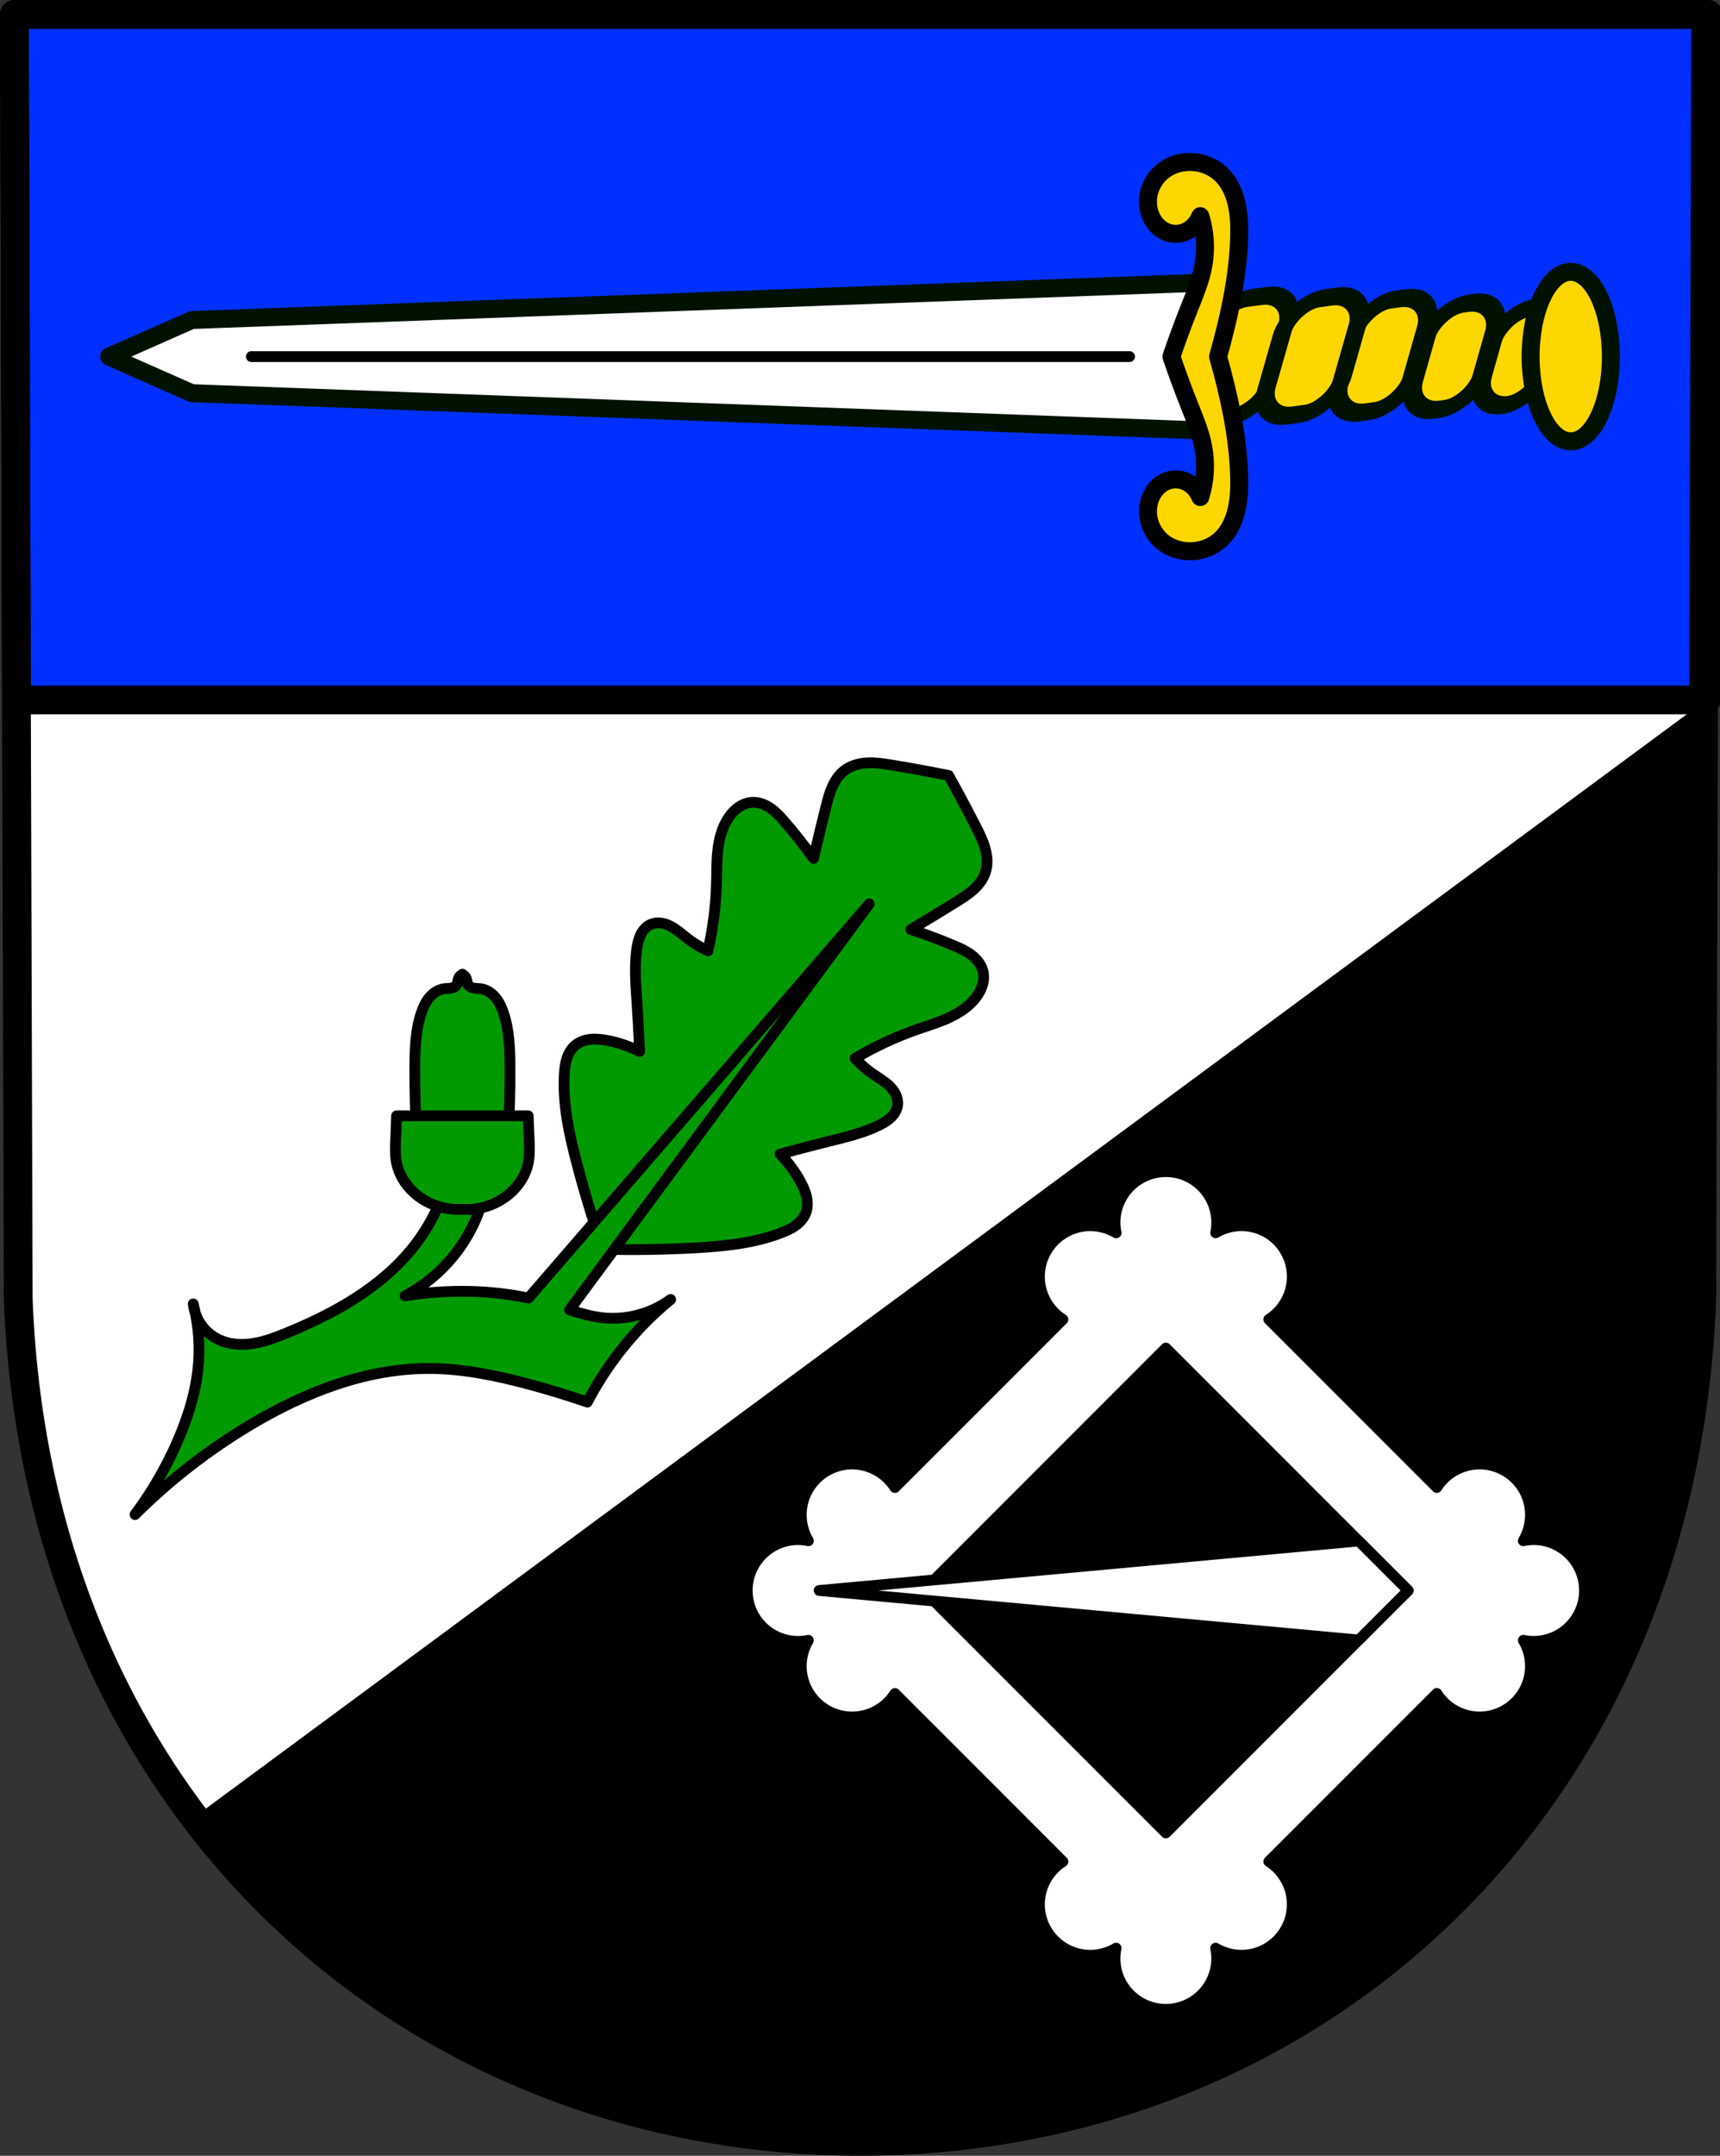 <?xml version="1.0" encoding="UTF-8" standalone="no"?>
<!-- Created with Inkscape (http://www.inkscape.org/) -->

<svg
   xmlns:dc="http://purl.org/dc/elements/1.1/"
   xmlns:cc="http://creativecommons.org/ns#"
   xmlns:rdf="http://www.w3.org/1999/02/22-rdf-syntax-ns#"
   xmlns:svg="http://www.w3.org/2000/svg"
   xmlns="http://www.w3.org/2000/svg"
   xmlns:sodipodi="http://sodipodi.sourceforge.net/DTD/sodipodi-0.dtd"
   xmlns:inkscape="http://www.inkscape.org/namespaces/inkscape"
   width="126.655mm"
   height="158.658mm"
   viewBox="0 0 126.655 158.658"
   version="1.1"
   id="svg865"
   inkscape:version="0.92.5 (2060ec1f9f, 2020-04-08)"
   sodipodi:docname="DEU Morscheid COA.svg">
  <rect x="0" y="0" width="126.655" height="158.658" fill="#333333" stroke="none"/>
  <defs
     id="defs859">
    <inkscape:path-effect
       effect="spiro"
       id="path-effect1891"
       is_visible="true" />
    <inkscape:path-effect
       effect="spiro"
       id="path-effect1887"
       is_visible="true" />
    <inkscape:path-effect
       effect="spiro"
       id="path-effect1831"
       is_visible="true" />
    <inkscape:path-effect
       effect="spiro"
       id="path-effect1787"
       is_visible="true" />
    <inkscape:path-effect
       effect="spiro"
       id="path-effect1764"
       is_visible="true" />
    <inkscape:path-effect
       effect="spiro"
       id="path-effect3644"
       is_visible="true" />
    <inkscape:path-effect
       effect="spiro"
       id="path-effect3636"
       is_visible="true" />
    <inkscape:path-effect
       effect="spiro"
       id="path-effect3544"
       is_visible="true" />
    <inkscape:path-effect
       effect="spiro"
       id="path-effect3466"
       is_visible="true" />
    <inkscape:path-effect
       effect="spiro"
       id="path-effect3544-2"
       is_visible="true" />
    <inkscape:path-effect
       effect="spiro"
       id="path-effect3644-8"
       is_visible="true" />
    <inkscape:path-effect
       effect="spiro"
       id="path-effect3644-3"
       is_visible="true" />
    <inkscape:path-effect
       effect="spiro"
       id="path-effect3636-0"
       is_visible="true" />
    <inkscape:path-effect
       effect="spiro"
       id="path-effect1727-0-1"
       is_visible="true" />
    <inkscape:path-effect
       effect="spiro"
       id="path-effect1731-8-3"
       is_visible="true" />
    <inkscape:path-effect
       effect="spiro"
       id="path-effect1727-3"
       is_visible="true" />
    <inkscape:path-effect
       effect="spiro"
       id="path-effect1731-7"
       is_visible="true" />
    <inkscape:path-effect
       effect="spiro"
       id="path-effect841-8"
       is_visible="true" />
    <inkscape:path-effect
       effect="spiro"
       id="path-effect1764-9"
       is_visible="true" />
    <inkscape:path-effect
       effect="spiro"
       id="path-effect1787-3"
       is_visible="true" />
    <inkscape:path-effect
       effect="spiro"
       id="path-effect1831-0"
       is_visible="true" />
  </defs>
  <sodipodi:namedview
     id="base"
     pagecolor="#ffffff"
     bordercolor="#666666"
     borderopacity="1.0"
     inkscape:pageopacity="0.0"
     inkscape:pageshadow="2"
     inkscape:zoom="1.3224365"
     inkscape:cx="239.34778"
     inkscape:cy="299.82534"
     inkscape:document-units="mm"
     inkscape:current-layer="layer1"
     showgrid="false"
     inkscape:window-width="1920"
     inkscape:window-height="1046"
     inkscape:window-x="-11"
     inkscape:window-y="-11"
     inkscape:window-maximized="1"
     fit-margin-top="0"
     fit-margin-left="0"
     fit-margin-right="0"
     fit-margin-bottom="0"
     inkscape:snap-global="false"
     inkscape:snap-midpoints="true"
     inkscape:snap-smooth-nodes="true"
     inkscape:object-paths="false" />
  <g
     inkscape:label="Ebene 1"
     inkscape:groupmode="layer"
     id="layer1"
     transform="translate(-32.461,171.173)">
    <path
       style="fill:#ffffff;fill-rule:evenodd;stroke:none;stroke-width:2.117;stroke-linecap:round;stroke-linejoin:round;stroke-miterlimit:4;stroke-dasharray:none;stroke-opacity:1"
       inkscape:connector-curvature="0"
       d="m 158.057,-170.115 -0.285,94.538 c -1.386,37.541 -28.772,61.981 -61.984,62.002 -33.182,-0.046 -60.579,-24.497 -61.984,-62.002 l -0.285,-94.538 h 62.268 z"
       id="path10563-0-6-2-6-6-9"
       sodipodi:nodetypes="ccccccc" />
    <path
       style="opacity:1;fill:#0030ff;fill-opacity:1;fill-rule:evenodd;stroke:#000000;stroke-width:8;stroke-linecap:round;stroke-linejoin:round;stroke-miterlimit:4;stroke-dasharray:none;stroke-opacity:1;paint-order:normal"
       d="M 4 4 L 4.574 194.381 L 474.121 194.381 L 474.695 4 L 239.342 4 L 4 4 z "
       transform="matrix(0.265,0,0,0.265,32.461,-171.173)"
       id="rect2627" />
    <path
       style="fill:#000000;stroke:none;stroke-width:5;stroke-linecap:round;stroke-linejoin:round;stroke-miterlimit:4;stroke-dasharray:none;stroke-opacity:1"
       d="M 474.121 194.381 L 53.676 504.9 C 96.682 562.194 164.069 595.546 239.348 595.65 C 364.873 595.571 468.38 503.198 473.619 361.311 L 474.121 194.387 L 474.121 194.381 z "
       transform="matrix(0.265,0,0,0.265,32.461,-171.173)"
       id="path2656" />
    <path
       inkscape:connector-curvature="0"
       style="fill:#ffffff;stroke:#001100;stroke-width:1.323;stroke-linecap:round;stroke-linejoin:round;stroke-miterlimit:4;stroke-dasharray:none;stroke-opacity:1"
       d="m 122.607,-150.426 -76.027,2.805 -6.085,2.692 6.085,2.693 76.027,2.804 z"
       id="path2192-1" />
    <rect
       style="opacity:1;fill:#ffd700;fill-opacity:1;fill-rule:evenodd;stroke:#001100;stroke-width:1.381;stroke-linecap:round;stroke-linejoin:round;stroke-miterlimit:4;stroke-dasharray:none;stroke-opacity:1;paint-order:normal"
       id="rect1047-5"
       width="5.82"
       height="9.276"
       x="-89.125"
       y="-143.72"
       transform="matrix(-0.992,0.13,-0.275,0.961,0,0)"
       ry="2.353"
       rx="2.347" />
    <rect
       style="opacity:1;fill:#ffd700;fill-opacity:1;fill-rule:evenodd;stroke:#001100;stroke-width:1.381;stroke-linecap:round;stroke-linejoin:round;stroke-miterlimit:4;stroke-dasharray:none;stroke-opacity:1;paint-order:normal"
       id="rect1047"
       width="5.409"
       height="8.648"
       x="-100.196"
       y="-141.8"
       transform="matrix(-0.991,0.131,-0.274,0.962,0,0)"
       ry="2.353"
       rx="2.347" />
    <rect
       style="opacity:1;fill:#ffd700;fill-opacity:1;fill-rule:evenodd;stroke:#001100;stroke-width:1.381;stroke-linecap:round;stroke-linejoin:round;stroke-miterlimit:4;stroke-dasharray:none;stroke-opacity:1;paint-order:normal"
       id="rect1047-7"
       width="5.628"
       height="8.983"
       x="-94.699"
       y="-142.772"
       transform="matrix(-0.991,0.13,-0.275,0.962,0,0)"
       ry="2.353"
       rx="2.347" />
    <rect
       style="opacity:1;fill:#ffd700;fill-opacity:1;fill-rule:evenodd;stroke:#001100;stroke-width:1.381;stroke-linecap:round;stroke-linejoin:round;stroke-miterlimit:4;stroke-dasharray:none;stroke-opacity:1;paint-order:normal"
       id="rect1047-6"
       width="5.07"
       height="8.13"
       x="-105.695"
       y="-140.695"
       transform="matrix(-0.991,0.131,-0.273,0.962,0,0)"
       ry="2.353"
       rx="2.347" />
    <rect
       style="opacity:1;fill:#ffd700;fill-opacity:1;fill-rule:evenodd;stroke:#001100;stroke-width:1.381;stroke-linecap:round;stroke-linejoin:round;stroke-miterlimit:4;stroke-dasharray:none;stroke-opacity:1;paint-order:normal"
       id="rect1047-6-0"
       width="4.608"
       height="7.425"
       x="-110.622"
       y="-139.509"
       transform="matrix(-0.991,0.132,-0.272,0.962,0,0)"
       ry="2.353"
       rx="2.347" />
    <ellipse
       style="opacity:1;fill:#ffd700;fill-opacity:1;fill-rule:evenodd;stroke:#001100;stroke-width:1.323;stroke-linecap:round;stroke-linejoin:round;stroke-miterlimit:4;stroke-dasharray:none;stroke-opacity:1;paint-order:normal"
       id="path1101"
       cx="148.125"
       cy="-144.929"
       rx="2.955"
       ry="6.237" />
    <path
       style="fill:#ffd700;fill-opacity:1;stroke:#000000;stroke-width:1.323;stroke-linecap:round;stroke-linejoin:round;stroke-miterlimit:4;stroke-dasharray:none;stroke-opacity:1"
       d="m 120.041,-159.253 c -0.672,0.008 -1.349,0.211 -1.902,0.634 -0.553,0.423 -0.974,1.075 -1.103,1.807 -0.094,0.535 -0.03,1.106 0.191,1.593 0.221,0.487 0.6,0.886 1.055,1.093 0.471,0.214 1.018,0.217 1.491,0.007 0.473,-0.21 0.867,-0.63 1.075,-1.146 0.367,1.17 0.443,2.449 0.22,3.663 -0.199,1.079 -0.625,2.086 -1.027,3.093 -0.279,0.7 -0.549,1.405 -0.806,2.116 -0.176,0.486 -0.347,0.974 -0.513,1.465 0.166,0.491 0.337,0.979 0.513,1.465 0.258,0.71 0.527,1.416 0.806,2.116 0.402,1.007 0.828,2.014 1.027,3.093 0.223,1.213 0.147,2.493 -0.22,3.663 -0.208,-0.516 -0.602,-0.936 -1.075,-1.146 -0.473,-0.21 -1.019,-0.208 -1.491,0.007 -0.455,0.207 -0.834,0.606 -1.055,1.093 -0.221,0.487 -0.286,1.058 -0.191,1.593 0.129,0.732 0.55,1.384 1.103,1.807 0.553,0.423 1.23,0.626 1.902,0.634 0.913,0.011 1.842,-0.348 2.493,-1.058 0.514,-0.561 0.836,-1.312 1.004,-2.09 0.168,-0.778 0.19,-1.586 0.169,-2.386 -0.06,-2.203 -0.444,-4.381 -0.953,-6.511 -0.183,-0.765 -0.382,-1.525 -0.598,-2.279 0.215,-0.754 0.415,-1.514 0.598,-2.278 0.509,-2.13 0.894,-4.309 0.953,-6.511 0.022,-0.8 -5.2e-4,-1.608 -0.169,-2.386 -0.168,-0.778 -0.49,-1.529 -1.004,-2.09 -0.651,-0.71 -1.58,-1.069 -2.493,-1.058 z"
       id="path2210-0"
       inkscape:connector-curvature="0" />
    <path
       style="fill:none;stroke:#000000;stroke-width:0.794;stroke-linecap:round;stroke-linejoin:miter;stroke-miterlimit:4;stroke-dasharray:none;stroke-opacity:1"
       d="M 50.968,-144.929 H 115.641"
       id="path1579"
       inkscape:connector-curvature="0" />
    <path
       inkscape:connector-curvature="0"
       style="opacity:1;fill:#ffffff;fill-opacity:1;fill-rule:evenodd;stroke:#000000;stroke-width:0.794;stroke-linecap:round;stroke-linejoin:round;stroke-miterlimit:4;stroke-dasharray:none;stroke-opacity:1;paint-order:normal"
       d="m 118.311,-84.943 a 3.744,3.744 0 0 0 -3.744,3.744 3.744,3.744 0 0 0 0.083,0.759 3.744,3.744 0 0 0 -1.903,-0.524 3.744,3.744 0 0 0 -3.744,3.744 3.744,3.744 0 0 0 1.726,3.154 l -12.37,12.37 a 3.744,3.744 0 0 0 -3.151,-1.73 3.744,3.744 0 0 0 -3.744,3.744 3.744,3.744 0 0 0 0.524,1.903 3.744,3.744 0 0 0 -0.759,-0.082 3.744,3.744 0 0 0 -3.744,3.744 3.744,3.744 0 0 0 3.744,3.744 3.744,3.744 0 0 0 0.756,-0.078 3.744,3.744 0 0 0 -0.521,1.898 3.744,3.744 0 0 0 3.744,3.743 3.744,3.744 0 0 0 3.154,-1.727 l 12.37,12.369 a 3.744,3.744 0 0 0 -1.73,3.151 3.744,3.744 0 0 0 3.744,3.744 3.744,3.744 0 0 0 1.902,-0.524 3.744,3.744 0 0 0 -0.082,0.759 3.744,3.744 0 0 0 3.744,3.744 3.744,3.744 0 0 0 3.744,-3.744 3.744,3.744 0 0 0 -0.077,-0.757 3.744,3.744 0 0 0 1.898,0.521 3.744,3.744 0 0 0 3.743,-3.744 3.744,3.744 0 0 0 -1.726,-3.153 l 12.37,-12.37 a 3.744,3.744 0 0 0 3.151,1.73 3.744,3.744 0 0 0 3.744,-3.743 3.744,3.744 0 0 0 -0.521,-1.898 3.744,3.744 0 0 0 0.757,0.078 3.744,3.744 0 0 0 3.744,-3.744 3.744,3.744 0 0 0 -3.744,-3.744 3.744,3.744 0 0 0 -0.759,0.082 3.744,3.744 0 0 0 0.524,-1.903 3.744,3.744 0 0 0 -3.744,-3.744 3.744,3.744 0 0 0 -3.153,1.727 l -12.37,-12.37 a 3.744,3.744 0 0 0 1.73,-3.151 3.744,3.744 0 0 0 -3.743,-3.744 3.744,3.744 0 0 0 -1.898,0.521 3.744,3.744 0 0 0 0.077,-0.757 3.744,3.744 0 0 0 -3.744,-3.744 z m 0,12.983 17.842,17.843 -17.842,17.842 -17.842,-17.842 z"
       id="rect1598-4" />
    <path
       inkscape:connector-curvature="0"
       style="fill:#ffffff;stroke:#000000;stroke-width:0.794;stroke-linecap:round;stroke-linejoin:round;stroke-miterlimit:4;stroke-dasharray:none;stroke-opacity:1"
       d="m 132.51,-57.761 -39.732,3.643 39.733,3.643 3.643,-3.643 z"
       id="path1693-7" />
    <path
       style="fill:none;fill-rule:evenodd;stroke:#000000;stroke-width:2.117;stroke-linecap:round;stroke-linejoin:round;stroke-miterlimit:4;stroke-dasharray:none;stroke-opacity:1"
       inkscape:connector-curvature="0"
       d="m 158.057,-170.115 -0.285,94.538 c -1.386,37.541 -28.772,61.981 -61.984,62.002 -33.182,-0.046 -60.579,-24.497 -61.984,-62.002 l -0.285,-94.538 h 62.268 z"
       id="path10563-0-6-2-6-6"
       sodipodi:nodetypes="ccccccc" />
    <path
       style="fill:#009a00;stroke:#000000;stroke-width:0.794;stroke-linecap:round;stroke-linejoin:round;stroke-miterlimit:4;stroke-dasharray:none;stroke-opacity:1;fill-opacity:1"
       d="m 66.51,-99.477 c -0.024,0.024 -0.049,0.046 -0.077,0.066 -0.028,0.02 -0.057,0.037 -0.083,0.058 -0.049,0.04 -0.085,0.094 -0.11,0.151 -0.025,0.057 -0.04,0.119 -0.053,0.18 -0.026,0.122 -0.044,0.251 -0.117,0.353 -0.045,0.064 -0.109,0.114 -0.18,0.149 -0.071,0.035 -0.148,0.056 -0.226,0.069 -0.157,0.026 -0.317,0.019 -0.474,0.039 -0.435,0.055 -0.826,0.311 -1.107,0.641 -0.28,0.331 -0.461,0.732 -0.598,1.14 -0.427,1.267 -0.471,2.623 -0.478,3.956 -0.009,1.739 0.039,3.479 0.142,5.216 h 3.361 3.361 c 0.104,-1.736 0.152,-3.476 0.142,-5.216 -0.007,-1.334 -0.051,-2.69 -0.478,-3.956 -0.138,-0.408 -0.318,-0.81 -0.598,-1.14 -0.28,-0.331 -0.671,-0.587 -1.107,-0.641 -0.157,-0.02 -0.318,-0.013 -0.474,-0.039 -0.078,-0.013 -0.156,-0.034 -0.226,-0.069 -0.071,-0.035 -0.135,-0.085 -0.18,-0.149 -0.073,-0.103 -0.092,-0.231 -0.117,-0.353 -0.013,-0.061 -0.028,-0.122 -0.053,-0.18 -0.025,-0.057 -0.061,-0.111 -0.11,-0.151 -0.026,-0.021 -0.056,-0.039 -0.083,-0.058 -0.028,-0.02 -0.053,-0.042 -0.077,-0.066 z"
       id="path1762"
       inkscape:connector-curvature="0" />
    <path
       inkscape:connector-curvature="0"
       style="fill:#009a00;stroke:#000000;stroke-width:0.794;stroke-linecap:round;stroke-linejoin:round;stroke-miterlimit:4;stroke-dasharray:none;stroke-opacity:1;fill-opacity:1"
       d="m 102.312,-114.101 c -1.388,-0.28 -2.781,-0.536 -4.178,-0.765 -0.59,-0.097 -1.187,-0.19 -1.785,-0.163 -0.598,0.027 -1.204,0.183 -1.683,0.541 -0.408,0.304 -0.703,0.74 -0.913,1.204 -0.209,0.464 -0.338,0.959 -0.463,1.453 -0.323,1.274 -0.63,2.552 -0.921,3.833 -0.661,-0.915 -1.361,-1.801 -2.097,-2.657 -0.317,-0.369 -0.645,-0.735 -1.041,-1.016 -0.397,-0.281 -0.872,-0.474 -1.358,-0.454 -0.365,0.015 -0.72,0.151 -1.021,0.358 -0.301,0.207 -0.551,0.484 -0.754,0.788 -0.458,0.687 -0.678,1.509 -0.776,2.329 -0.098,0.82 -0.08,1.649 -0.102,2.474 -0.046,1.676 -0.258,3.348 -0.633,4.982 -0.531,-0.246 -1.034,-0.55 -1.498,-0.906 -0.406,-0.311 -0.785,-0.663 -1.237,-0.901 -0.226,-0.119 -0.471,-0.208 -0.724,-0.239 -0.254,-0.032 -0.517,-0.005 -0.751,0.099 -0.328,0.145 -0.579,0.432 -0.738,0.754 -0.159,0.322 -0.234,0.679 -0.285,1.034 -0.184,1.273 -0.082,2.568 0.004,3.852 0.083,1.237 0.149,2.474 0.2,3.713 -0.757,-0.386 -1.57,-0.663 -2.406,-0.818 -0.4,-0.074 -0.809,-0.121 -1.213,-0.078 -0.404,0.043 -0.806,0.181 -1.118,0.442 -0.3,0.251 -0.502,0.605 -0.621,0.978 -0.12,0.372 -0.162,0.766 -0.185,1.156 -0.127,2.186 0.348,4.36 0.902,6.478 0.564,2.157 1.213,4.292 1.944,6.399 2.229,0.054 4.46,0.021 6.686,-0.099 2.187,-0.118 4.402,-0.327 6.446,-1.114 0.365,-0.141 0.726,-0.301 1.044,-0.529 0.318,-0.228 0.594,-0.527 0.742,-0.89 0.154,-0.376 0.163,-0.801 0.08,-1.199 -0.082,-0.398 -0.251,-0.773 -0.444,-1.132 -0.403,-0.749 -0.914,-1.439 -1.513,-2.043 1.195,-0.329 2.394,-0.643 3.597,-0.941 1.249,-0.31 2.513,-0.606 3.67,-1.169 0.323,-0.157 0.639,-0.337 0.897,-0.587 0.258,-0.249 0.455,-0.576 0.493,-0.932 0.027,-0.254 -0.028,-0.514 -0.135,-0.746 -0.107,-0.232 -0.266,-0.437 -0.448,-0.616 -0.364,-0.359 -0.816,-0.613 -1.236,-0.904 -0.48,-0.333 -0.923,-0.72 -1.319,-1.151 1.442,-0.855 2.97,-1.567 4.552,-2.121 0.779,-0.273 1.574,-0.509 2.325,-0.851 0.751,-0.343 1.467,-0.803 1.982,-1.448 0.228,-0.286 0.415,-0.608 0.521,-0.958 0.105,-0.35 0.126,-0.729 0.029,-1.082 -0.129,-0.469 -0.458,-0.864 -0.847,-1.156 -0.389,-0.292 -0.837,-0.493 -1.285,-0.682 -1.039,-0.44 -2.097,-0.836 -3.169,-1.187 1.132,-0.667 2.255,-1.349 3.37,-2.045 0.432,-0.27 0.865,-0.543 1.243,-0.884 0.378,-0.341 0.702,-0.755 0.868,-1.236 0.195,-0.566 0.158,-1.191 0.002,-1.768 -0.156,-0.578 -0.426,-1.117 -0.698,-1.65 -0.645,-1.261 -1.312,-2.51 -2.002,-3.746 z"
       id="path1829"
       inkscape:transform-center-x="12.642913"
       inkscape:transform-center-y="16.175355" />
    <path
       inkscape:connector-curvature="0"
       style="fill:#009a00;stroke:#000000;stroke-width:0.794;stroke-linecap:round;stroke-linejoin:round;stroke-miterlimit:4;stroke-dasharray:none;stroke-opacity:1;fill-opacity:1"
       d="m 96.468,-104.649 -25.095,29.012 c -1.402,-0.301 -2.835,-0.458 -4.269,-0.494 -1.611,-0.04 -3.225,0.07 -4.815,0.33 1.382,-0.734 2.613,-1.75 3.595,-2.968 1.281,-1.589 2.133,-3.522 2.44,-5.54 l -2.869,-0.132 c -0.495,1.804 -1.353,3.508 -2.506,4.98 -2.365,3.017 -5.85,4.947 -9.399,6.398 -0.79,0.323 -1.595,0.628 -2.438,0.763 -0.843,0.135 -1.733,0.089 -2.508,-0.268 -0.516,-0.237 -0.969,-0.609 -1.302,-1.069 -0.196,-0.27 -0.349,-0.571 -0.456,-0.887 0.236,1.162 0.319,2.356 0.241,3.539 -0.14,2.113 -0.784,4.168 -1.649,6.101 -0.818,1.83 -1.838,3.569 -3.034,5.177 2.56,-2.549 5.436,-4.781 8.542,-6.629 3.98,-2.368 8.461,-4.126 13.092,-4.122 2.489,0.002 4.95,0.51 7.354,1.154 1.455,0.39 2.896,0.83 4.32,1.319 0.619,-1.189 1.337,-2.326 2.144,-3.397 1.159,-1.537 2.502,-2.935 3.99,-4.155 -1.41,1.034 -3.207,1.525 -4.947,1.352 -0.854,-0.085 -1.678,-0.324 -2.498,-0.585 z m -49.623,30.123 c -0.046,-0.229 -0.097,-0.456 -0.155,-0.682 0.027,0.232 0.08,0.461 0.155,0.682 z"
       id="path1885" />
    <path
       style="fill:#009a00;stroke:#000000;stroke-width:0.794;stroke-linecap:round;stroke-linejoin:round;stroke-miterlimit:4;stroke-dasharray:none;stroke-opacity:1;fill-opacity:1"
       d="m 61.665,-89.051 c -0.022,0.579 -0.045,1.158 -0.069,1.737 -0.024,0.58 -0.047,1.168 0.069,1.737 0.204,1.002 0.841,1.89 1.668,2.491 0.91,0.661 2.055,0.99 3.177,0.914 1.122,0.076 2.267,-0.254 3.177,-0.914 0.828,-0.601 1.464,-1.489 1.668,-2.491 0.116,-0.569 0.092,-1.156 0.069,-1.737 -0.023,-0.579 -0.046,-1.158 -0.069,-1.737 h -4.845 z"
       id="path1785"
       inkscape:connector-curvature="0" />
  </g>
</svg>
